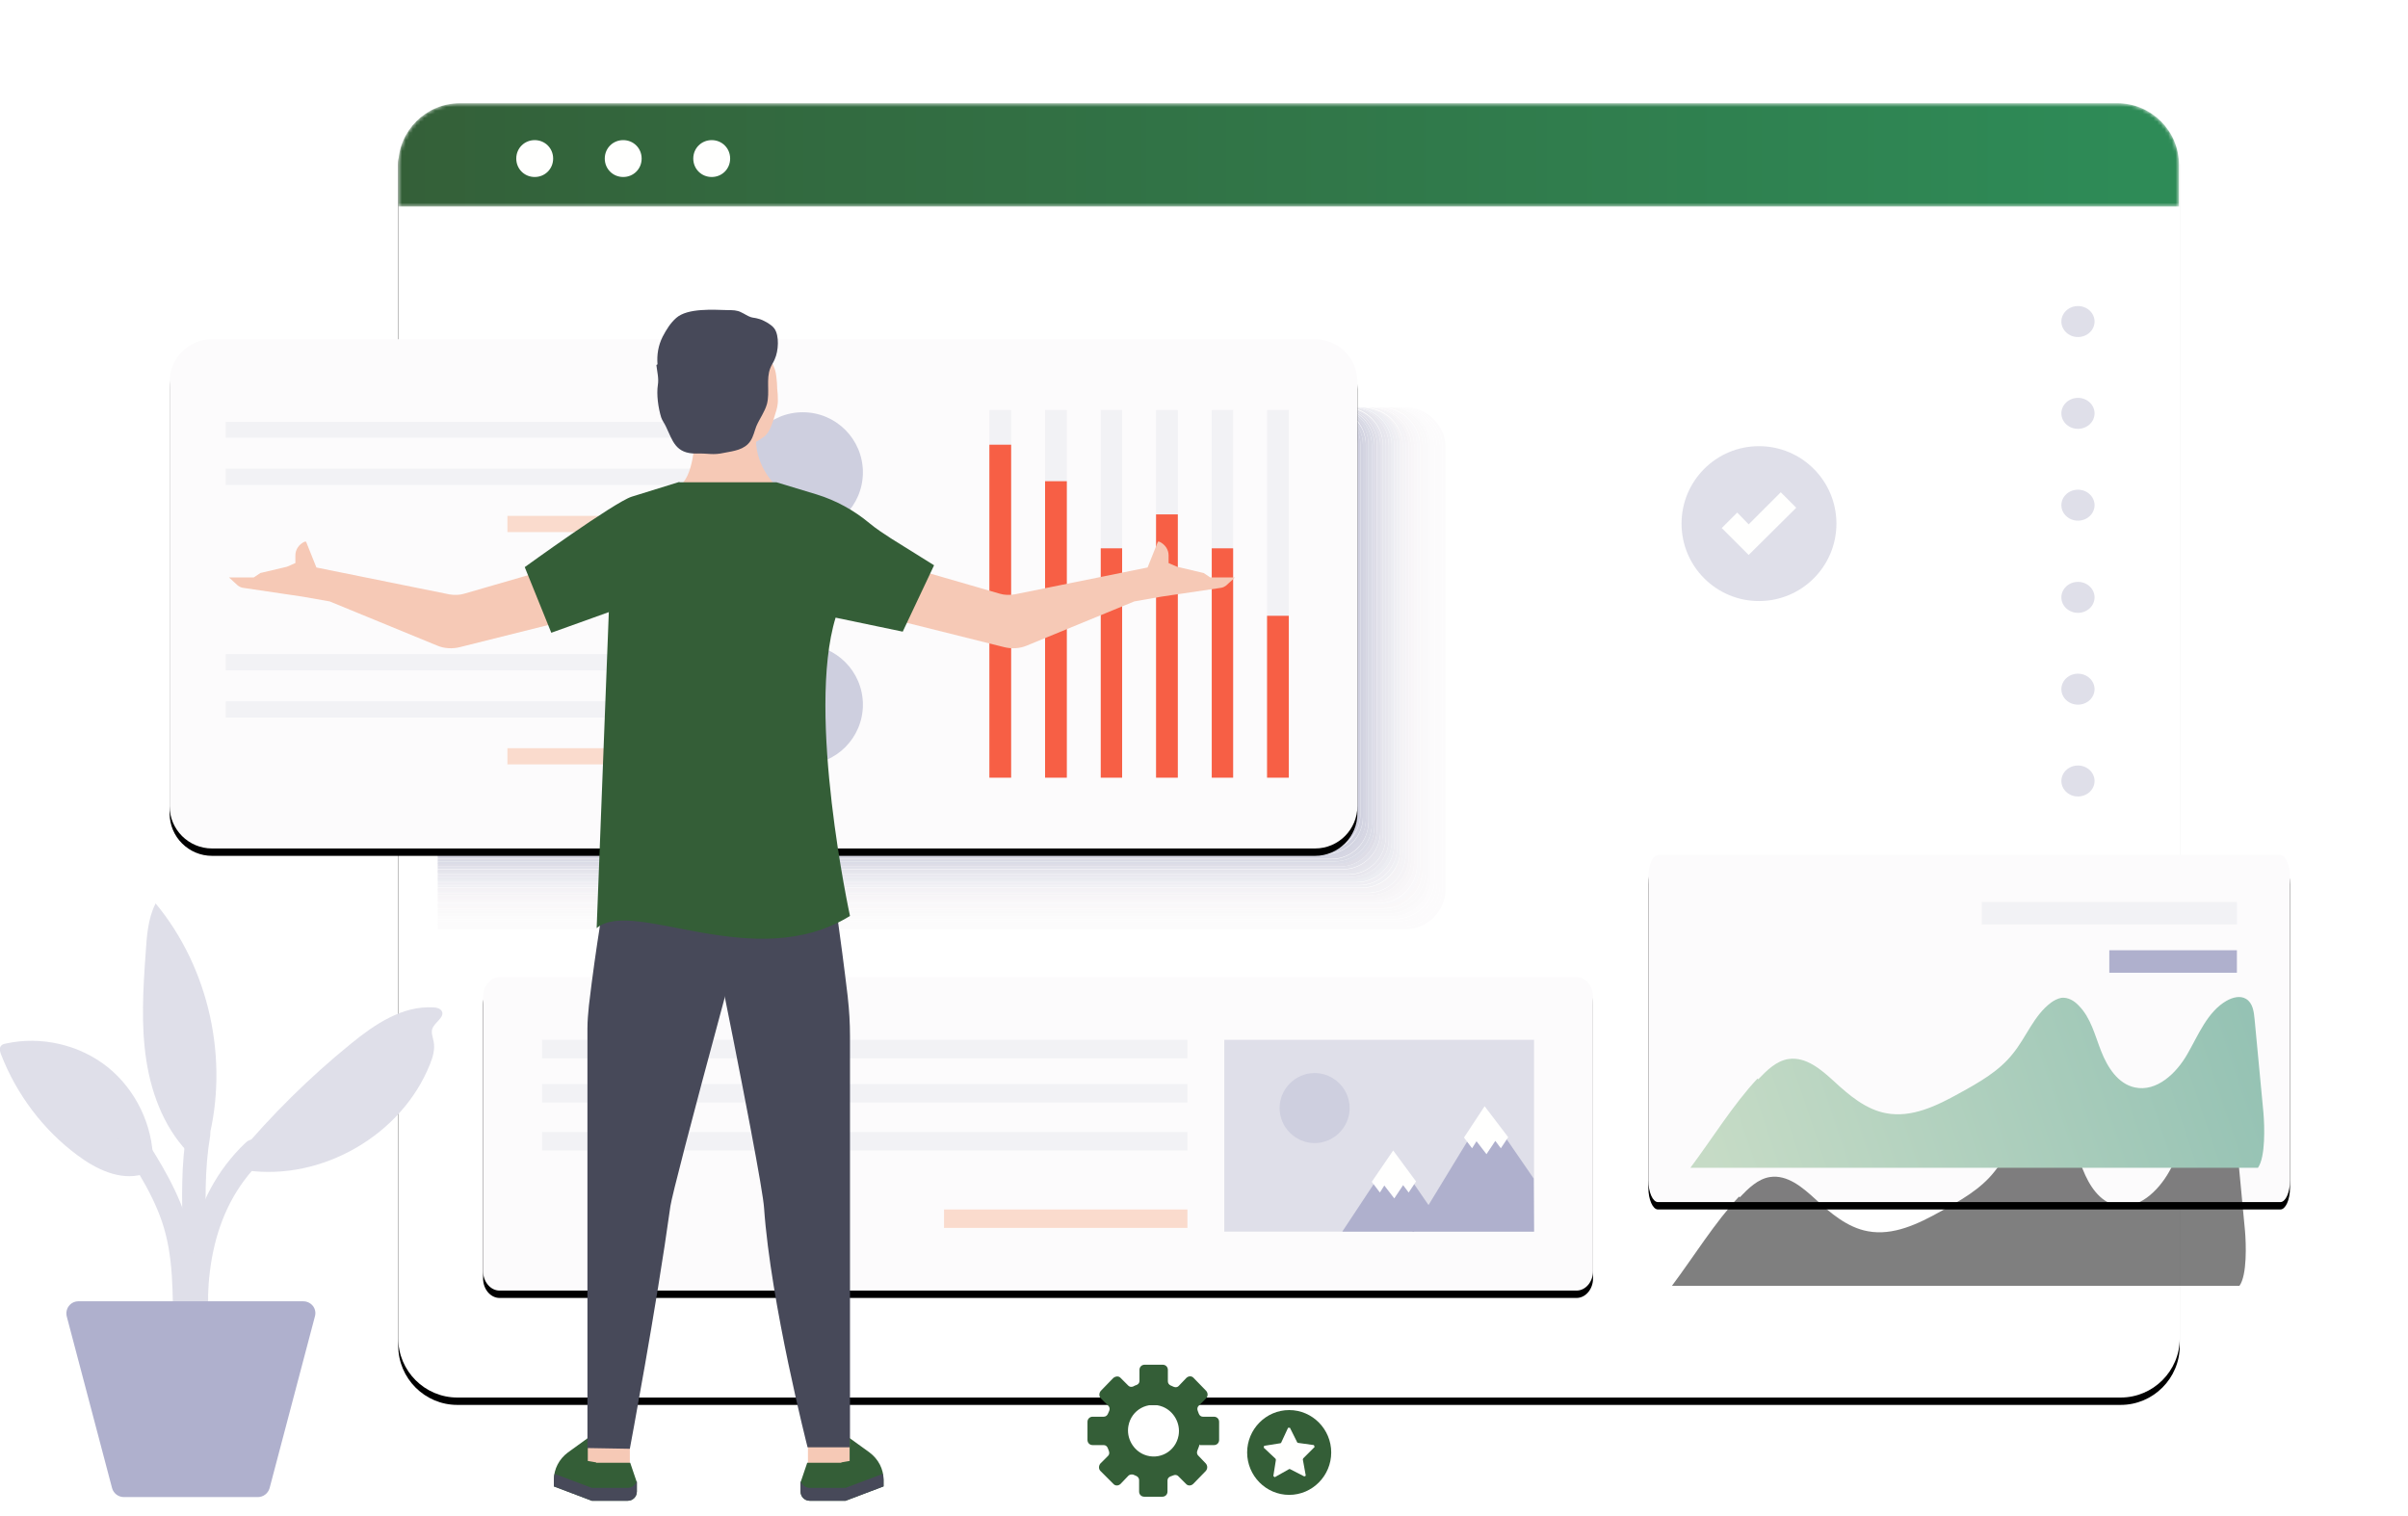<?xml version="1.0" encoding="UTF-8"?>
<svg id="_图层_1" data-name="图层_1" xmlns="http://www.w3.org/2000/svg" xmlns:xlink="http://www.w3.org/1999/xlink" version="1.1" viewBox="0 0 653 411">
  <!-- Generator: Adobe Illustrator 29.0.1, SVG Export Plug-In . SVG Version: 2.1.0 Build 192)  -->
  <defs>
    <style>
      .st0 {
        mask: url(#mask);
      }

      .st1 {
        fill: #fffffe;
      }

      .st1, .st2, .st3, .st4, .st5, .st6, .st7, .st8, .st9, .st10, .st11, .st12, .st13, .st14, .st15, .st16, .st17, .st18, .st19, .st20, .st21, .st22, .st23, .st24, .st25, .st26, .st27, .st28, .st29, .st30, .st31, .st32, .st33, .st34, .st35, .st36, .st37, .st38, .st39, .st40, .st41, .st42, .st43, .st44, .st45, .st46, .st47, .st48, .st49, .st50 {
        fill-rule: evenodd;
      }

      .st2 {
        fill: #dfdfe9;
      }

      .st3 {
        fill: #b1b2ce;
      }

      .st4 {
        fill: #f7f5f7;
      }

      .st5 {
        fill: #fff;
      }

      .st6 {
        fill: #e6e6ed;
      }

      .st7 {
        fill: #c6c6d9;
      }

      .st8 {
        fill: #f2f2f5;
      }

      .st9 {
        fill: #d6d6e3;
      }

      .st10 {
        fill: #f4f3f6;
      }

      .st11 {
        fill: #c2c2d7;
      }

      .st12 {
        fill: #d1d2e0;
      }

      .st13 {
        fill: #c9cadc;
      }

      .st14 {
        fill: #faf9fa;
      }

      .st15 {
        fill: #bcbcd4;
      }

      .st16 {
        fill: #efeef3;
      }

      .st17 {
        fill: #fadbcd;
      }

      .st18 {
        fill: #f9f7f9;
      }

      .st19 {
        fill: #dedde7;
      }

      .st20 {
        fill: #ecedf2;
      }

      .st21 {
        fill: #cecfdf;
      }

      .st22 {
        fill: #d4d5e2;
      }

      .st23 {
        fill: #fcfbfc;
      }

      .st24 {
        fill: #cfcfdf;
      }

      .st25 {
        fill: #f5f3f6;
      }

      .st26 {
        fill: #ccd;
      }

      .st27 {
        fill: #345e37;
      }

      .st28 {
        fill: #bfbfd5;
      }

      .st30 {
        fill: #e8e7ee;
      }

      .st51 {
        filter: url(#filter-2);
      }

      .st52 {
        filter: url(#filter-7);
      }

      .st53 {
        filter: url(#filter-9);
      }

      .st31 {
        fill: #f0f0f4;
      }

      .st32 {
        fill: #f75f45;
      }

      .st33 {
        fill: #e1e1ea;
      }

      .st34 {
        fill: #afb0cd;
      }

      .st54 {
        opacity: .5;
      }

      .st35 {
        fill: #e5e4ec;
      }

      .st36 {
        fill: #fbfafb;
      }

      .st37 {
        fill: #dbdce7;
      }

      .st38 {
        fill: #474959;
      }

      .st39 {
        fill: #f8f6f8;
      }

      .st40 {
        fill: #eaeaf0;
      }

      .st55 {
        filter: url(#filter-11);
      }

      .st56 {
        filter: url(#filter-16);
      }

      .st57 {
        filter: url(#filter-14);
      }

      .st41 {
        fill: #f6c9b6;
      }

      .st42 {
        fill: #b9b9d2;
      }

      .st43 {
        fill: #f9f8fa;
      }

      .st44 {
        fill: url(#_未命名的渐变_24);
      }

      .st45 {
        fill: url(#_未命名的渐变_10);
      }

      .st46 {
        fill: #d9dae5;
      }

      .st47 {
        fill: #b6b6d0;
      }

      .st48 {
        fill: #faf8f9;
      }

      .st49 {
        fill: #adacca;
      }

      .st50 {
        fill: #f4f2f5;
      }
    </style>
    <filter id="filter-2" x="-9.5%" y="-12.5%" width="119.0%" height="126.2%">
      <feOffset dx="0" dy="2" in="SourceAlpha" result="shadowOffsetOuter1"/>
      <feGaussianBlur in="shadowOffsetOuter1" result="shadowBlurOuter1" stdDeviation="15"/>
      <feColorMatrix in="shadowBlurOuter1" values="0 0 0 0 0   0 0 0 0 0   0 0 0 0 0  0 0 0 0.1 0"/>
    </filter>
    <mask id="mask" x="22.5" y="-20.5" width="644" height="189" maskUnits="userSpaceOnUse">
      <g id="mask-4">
        <path id="path-3" class="st5" d="M108,56v-11.3c0-9.2,7.5-16.7,16.7-16.7h449.5c9.2,0,16.7,7.5,16.7,16.7v11.3H108Z"/>
      </g>
    </mask>
    <filter id="filter-7" x="-17.7%" y="-173.2%" width="133.3%" height="675.0%">
      <feOffset dx="-5" dy="32" in="SourceAlpha" result="shadowOffsetOuter1"/>
      <feGaussianBlur in="shadowOffsetOuter1" result="shadowBlurOuter1" stdDeviation="21.5"/>
      <feColorMatrix in="shadowBlurOuter1" values="0 0 0 0 0.233   0 0 0 0 0   0 0 0 0 0.495  0 0 0 0.2 0"/>
    </filter>
    <linearGradient id="_未命名的渐变_10" data-name="未命名的渐变 10" x1="-355.3" y1="583.1" x2="-354.3" y2="583.1" gradientTransform="translate(171700 16370) scale(483 -28)" gradientUnits="userSpaceOnUse">
      <stop offset="0" stop-color="#345e37"/>
      <stop offset="1" stop-color="#2e8b57"/>
    </linearGradient>
    <filter id="filter-9" x="-5.3%" y="-16.5%" width="110.6%" height="137.6%">
      <feOffset dx="0" dy="2" in="SourceAlpha" result="shadowOffsetOuter1"/>
      <feGaussianBlur in="shadowOffsetOuter1" result="shadowBlurOuter1" stdDeviation="5"/>
      <feColorMatrix in="shadowBlurOuter1" values="0 0 0 0 0   0 0 0 0 0   0 0 0 0 0  0 0 0 0.12 0"/>
    </filter>
    <filter id="filter-11" x="-9.2%" y="-14.9%" width="118.4%" height="134.0%">
      <feOffset dx="0" dy="2" in="SourceAlpha" result="shadowOffsetOuter1"/>
      <feGaussianBlur in="shadowOffsetOuter1" result="shadowBlurOuter1" stdDeviation="5"/>
      <feColorMatrix in="shadowBlurOuter1" values="0 0 0 0 0   0 0 0 0 0   0 0 0 0 0  0 0 0 0.12 0"/>
    </filter>
    <filter id="filter-14" x="-55.0%" y="-104.8%" width="203.5%" height="447.9%">
      <feOffset dx="-5" dy="32" in="SourceAlpha" result="shadowOffsetOuter1"/>
      <feGaussianBlur in="shadowOffsetOuter1" result="shadowBlurOuter1" stdDeviation="21.5"/>
      <feColorMatrix in="shadowBlurOuter1" values="0 0 0 0 0.233   0 0 0 0 0   0 0 0 0 0.495  0 0 0 0.2 0"/>
    </filter>
    <linearGradient id="_未命名的渐变_24" data-name="未命名的渐变 24" x1="-353.7" y1="585.6" x2="-352.7" y2="585.7" gradientTransform="translate(55489 27393.6) scale(155.6 -46.3)" gradientUnits="userSpaceOnUse">
      <stop offset="0" stop-color="#8fbc8f"/>
      <stop offset="1" stop-color="#2e8a6b"/>
    </linearGradient>
    <filter id="filter-16" x="-5.0%" y="-10.1%" width="109.9%" height="123.2%">
      <feOffset dx="0" dy="2" in="SourceAlpha" result="shadowOffsetOuter1"/>
      <feGaussianBlur in="shadowOffsetOuter1" result="shadowBlurOuter1" stdDeviation="5"/>
      <feColorMatrix in="shadowBlurOuter1" values="0 0 0 0 0   0 0 0 0 0   0 0 0 0 0  0 0 0 0.12 0"/>
    </filter>
  </defs>
  <g id="_页面-1" data-name="页面-1">
    <g id="_编组-11备份-2" data-name="编组-11备份-2">
      <path id="Fill-26" class="st21" d="M67.4,181.4v-.4c.6.6,1,1.3,1.3,2l-1.3-1.6"/>
      <g id="Fill-41">
        <g class="st51">
          <path id="path-1" class="st29" d="M108,363V42.6h0c0-8,8.5-14.6,19.1-14.6h444.9c10.5,0,19.1,6.5,19.1,14.6v320.4c0,8.8-7.2,16-16,16H124c-8.8,0-16-7.2-16-16Z"/>
        </g>
        <path id="path-11" data-name="path-1" class="st5" d="M108,363V42.6h0c0-8,8.5-14.6,19.1-14.6h444.9c10.5,0,19.1,6.5,19.1,14.6v320.4c0,8.8-7.2,16-16,16H124c-8.8,0-16-7.2-16-16Z"/>
      </g>
      <g id="_编组" data-name="编组">
        <g class="st0">
          <g id="Fill-42">
            <g class="st52">
              <path id="path-6" class="st29" d="M108,56v-11.3c0-9.2,7.5-16.7,16.7-16.7h449.5c9.2,0,16.7,7.5,16.7,16.7v11.3H108Z"/>
            </g>
            <path id="path-61" data-name="path-6" class="st45" d="M108,56v-11.3c0-9.2,7.5-16.7,16.7-16.7h449.5c9.2,0,16.7,7.5,16.7,16.7v11.3H108Z"/>
          </g>
        </g>
      </g>
      <path id="Fill-44" class="st1" d="M150,43c0,2.8-2.2,5-5,5s-5-2.2-5-5,2.2-5,5-5,5,2.2,5,5"/>
      <path id="Fill-45" class="st1" d="M174,43c0,2.8-2.2,5-5,5s-5-2.2-5-5,2.2-5,5-5,5,2.2,5,5"/>
      <path id="Fill-46" class="st1" d="M198,43c0,2.8-2.2,5-5,5s-5-2.2-5-5,2.2-5,5-5,5,2.2,5,5"/>
      <g id="_编组-22" data-name="编组-22">
        <path id="Fill-47" class="st2" d="M568,87.2c0,2.3-2,4.2-4.5,4.2s-4.5-1.9-4.5-4.2,2-4.2,4.5-4.2,4.5,1.9,4.5,4.2"/>
        <path id="Fill-48" class="st2" d="M568,112.1c0,2.3-2,4.2-4.5,4.2s-4.5-1.9-4.5-4.2,2-4.2,4.5-4.2,4.5,1.9,4.5,4.2"/>
        <path id="Fill-49" class="st2" d="M568,137c0,2.3-2,4.2-4.5,4.2s-4.5-1.9-4.5-4.2,2-4.2,4.5-4.2,4.5,1.9,4.5,4.2"/>
        <path id="Fill-50" class="st2" d="M568,162c0,2.3-2,4.2-4.5,4.2s-4.5-1.9-4.5-4.2,2-4.2,4.5-4.2,4.5,1.9,4.5,4.2"/>
        <path id="Fill-51" class="st2" d="M568,186.9c0,2.3-2,4.2-4.5,4.2s-4.5-1.9-4.5-4.2,2-4.2,4.5-4.2,4.5,1.9,4.5,4.2"/>
        <path id="Fill-52" class="st2" d="M568,211.8c0,2.3-2,4.2-4.5,4.2s-4.5-1.9-4.5-4.2,2-4.2,4.5-4.2,4.5,1.9,4.5,4.2"/>
      </g>
      <g id="Fill-99">
        <g class="st53">
          <path id="path-8" class="st29" d="M427.5,350c2.5,0,4.5-2.4,4.5-5.3v-74.4c0-2.9-2-5.3-4.5-5.3H135.5c-2.5,0-4.5,2.4-4.5,5.3v74.4c0,2.9,2,5.3,4.5,5.3h292Z"/>
        </g>
        <path id="path-81" data-name="path-8" class="st23" d="M427.5,350c2.5,0,4.5-2.4,4.5-5.3v-74.4c0-2.9-2-5.3-4.5-5.3H135.5c-2.5,0-4.5,2.4-4.5,5.3v74.4c0,2.9,2,5.3,4.5,5.3h292Z"/>
      </g>
      <g id="_编组-3" data-name="编组-3">
        <g id="Fill-99备份">
          <g class="st55">
            <path id="path-10" class="st29" d="M449.6,326h168.8c1.4,0,2.6-2.6,2.6-5.9v-82.3c0-3.2-1.2-5.9-2.6-5.9h-168.8c-1.4,0-2.6,2.6-2.6,5.9v82.3c0,3.2,1.2,5.9,2.6,5.9"/>
          </g>
          <path id="path-101" data-name="path-10" class="st23" d="M449.6,326h168.8c1.4,0,2.6-2.6,2.6-5.9v-82.3c0-3.2-1.2-5.9-2.6-5.9h-168.8c-1.4,0-2.6,2.6-2.6,5.9v82.3c0,3.2,1.2,5.9,2.6,5.9"/>
        </g>
        <polygon id="Fill-96" class="st8" points="606.6 250.7 537.4 250.7 537.4 244.6 606.6 244.6 606.6 250.7"/>
        <polygon id="Fill-97" class="st34" points="606.6 263.8 572 263.8 572 257.7 606.6 257.7 606.6 263.8"/>
        <g id="Fill-98" class="st54">
          <g class="st57">
            <path id="path-13" class="st29" d="M476.8,292.7c2.3-2.4,4.9-5,8.2-5.5,4.7-.7,8.8,2.8,12.3,6,4.1,3.8,8.7,7.7,14.2,8.7,6.9,1.3,13.7-2,19.8-5.4,5.3-2.9,10.8-6,14.5-10.7,3.7-4.5,5.7-10.4,10.4-13.9.8-.6,1.8-1.1,2.8-1.3,1.8-.2,3.5.8,4.7,2.1,3.3,3.3,4.4,8.1,6.1,12.4,1.7,4.3,4.5,8.8,9.1,9.8,5.9,1.3,11.3-3.8,14.3-9.1,3-5.2,5.4-11.4,10.6-14.4,1.6-.9,3.7-1.5,5.3-.5,1.8,1.1,2.1,3.4,2.3,5.5.8,8.5,1.6,17,2.4,25.4.3,3.5.6,12-1.5,14.9h-153.9c5.7-7.6,11.7-17.3,18.2-24.2Z"/>
          </g>
          <path id="path-131" data-name="path-13" class="st44" d="M476.8,292.7c2.3-2.4,4.9-5,8.2-5.5,4.7-.7,8.8,2.8,12.3,6,4.1,3.8,8.7,7.7,14.2,8.7,6.9,1.3,13.7-2,19.8-5.4,5.3-2.9,10.8-6,14.5-10.7,3.7-4.5,5.7-10.4,10.4-13.9.8-.6,1.8-1.1,2.8-1.3,1.8-.2,3.5.8,4.7,2.1,3.3,3.3,4.4,8.1,6.1,12.4,1.7,4.3,4.5,8.8,9.1,9.8,5.9,1.3,11.3-3.8,14.3-9.1,3-5.2,5.4-11.4,10.6-14.4,1.6-.9,3.7-1.5,5.3-.5,1.8,1.1,2.1,3.4,2.3,5.5.8,8.5,1.6,17,2.4,25.4.3,3.5.6,12-1.5,14.9h-153.9c5.7-7.6,11.7-17.3,18.2-24.2Z"/>
        </g>
      </g>
      <polygon id="Fill-100" class="st2" points="416 334 332 334 332 282 416 282 416 334"/>
      <polyline id="Fill-101" class="st34" points="403.1 301 415.9 319.6 416 334 383 334 403.1 301"/>
      <polyline id="Fill-102" class="st1" points="400.4 309.5 399.2 311.4 397 308.5 402.6 300 409 308.4 407 311.4 405.5 309.4 403.1 313 400.4 309.5"/>
      <polygon id="Fill-103" class="st34" points="377.9 313 364 334 383.4 334 388 327.7 377.9 313"/>
      <path id="Fill-104" class="st21" d="M347,300.5c0,5.2,4.3,9.5,9.5,9.5s9.5-4.3,9.5-9.5-4.3-9.5-9.5-9.5-9.5,4.3-9.5,9.5"/>
      <polyline id="Fill-105" class="st1" points="375.4 321.5 374.2 323.4 372 320.5 377.8 312 384 320.4 382 323.4 380.5 321.4 378.1 325 375.4 321.5"/>
      <polygon id="Fill-106" class="st8" points="322 287 147 287 147 282 322 282 322 287"/>
      <polygon id="Fill-107" class="st8" points="322 299 147 299 147 294 322 294 322 299"/>
      <polygon id="Fill-108" class="st8" points="322 312 147 312 147 307 322 307 322 312"/>
      <polygon id="Fill-1081" data-name="Fill-108" class="st17" points="322 333 256 333 256 328 322 328 322 333"/>
      <g id="_编组-23" data-name="编组-23">
        <path id="Fill-115" class="st2" d="M498,142c0,11.6-9.4,21-21,21s-21-9.4-21-21,9.4-21,21-21,21,9.4,21,21"/>
        <polyline id="Fill-116" class="st1" points="474.2 150.5 466.9 143.2 471.1 139 474.2 142.2 482.9 133.5 487.1 137.7 474.2 150.5"/>
      </g>
      <g id="_编组-20" data-name="编组-20">
        <path id="Fill-117" class="st23" d="M118.7,252h262.4c6,0,10.9-4.9,10.9-10.9v-119.7c0-6-4.9-10.9-10.9-10.9H118.7h261.7c6,0,10.8,4.9,10.8,10.9v119c0,6-4.9,10.9-10.8,10.9H118.7v.7"/>
        <path id="Fill-118" class="st23" d="M118.7,251.3h261.7c6,0,10.8-4.9,10.8-10.9v-119c0-6-4.9-10.9-10.8-10.9H118.7h261c6,0,10.8,4.9,10.8,10.8v118.4c0,6-4.8,10.8-10.8,10.8H118.7v.7"/>
        <path id="Fill-119" class="st23" d="M118.7,250.6h261c6,0,10.8-4.9,10.8-10.8v-118.4c0-6-4.8-10.8-10.8-10.8H118.7h260.2c6,0,10.8,4.8,10.8,10.8v117.7c0,6-4.8,10.8-10.8,10.8H118.7v.7"/>
        <path id="Fill-120" class="st23" d="M118.7,249.9h260.2c6,0,10.8-4.8,10.8-10.8v-117.7c0-6-4.8-10.8-10.8-10.8H118.7h259.5c5.9,0,10.8,4.8,10.8,10.8v117.1c0,6-4.8,10.8-10.8,10.8H118.7v.7"/>
        <path id="Fill-121" class="st23" d="M118.7,249.2h259.5c5.9,0,10.8-4.8,10.8-10.8v-117.1c0-6-4.8-10.8-10.8-10.8H118.7h258.7c5.9,0,10.7,4.8,10.7,10.8v116.4c0,5.9-4.8,10.8-10.7,10.8H118.7v.7"/>
        <path id="Fill-122" class="st36" d="M118.7,248.5h258.7c5.9,0,10.7-4.8,10.7-10.8v-116.4c0-5.9-4.8-10.8-10.7-10.8H118.7h258c5.9,0,10.7,4.8,10.7,10.7v115.8c0,5.9-4.8,10.7-10.7,10.7H118.7v.7"/>
        <path id="Fill-123" class="st14" d="M118.7,247.7h258c5.9,0,10.7-4.8,10.7-10.7v-115.8c0-5.9-4.8-10.7-10.7-10.7H118.7h257.2c5.9,0,10.7,4.8,10.7,10.7v115.1c0,5.9-4.8,10.7-10.7,10.7H118.7v.7"/>
        <path id="Fill-124" class="st14" d="M118.7,247h257.2c5.9,0,10.7-4.8,10.7-10.7v-115.1c0-5.9-4.8-10.7-10.7-10.7H118.7h256.5c5.9,0,10.6,4.8,10.6,10.7v114.5c0,5.9-4.8,10.7-10.6,10.7H118.7v.7"/>
        <path id="Fill-125" class="st48" d="M118.7,246.3h256.5c5.9,0,10.6-4.8,10.6-10.7v-114.5c0-5.9-4.8-10.7-10.6-10.7H118.7h255.8c5.9,0,10.6,4.8,10.6,10.6v113.8c0,5.9-4.7,10.6-10.6,10.6H118.7v.7"/>
        <path id="Fill-126" class="st43" d="M118.7,245.6h255.8c5.9,0,10.6-4.8,10.6-10.6v-113.8c0-5.9-4.7-10.6-10.6-10.6H118.7h255c5.8,0,10.6,4.7,10.6,10.6v113.2c0,5.9-4.7,10.6-10.6,10.6H118.7v.7"/>
        <path id="Fill-127" class="st18" d="M118.7,244.9h255c5.8,0,10.6-4.7,10.6-10.6v-113.2c0-5.9-4.7-10.6-10.6-10.6H118.7h254.3c5.8,0,10.5,4.7,10.5,10.6v112.5c0,5.8-4.7,10.6-10.5,10.6H118.7v.7"/>
        <path id="Fill-128" class="st39" d="M118.7,244.2h254.3c5.8,0,10.5-4.7,10.5-10.6v-112.5c0-5.8-4.7-10.6-10.5-10.6H118.7h253.5c5.8,0,10.5,4.7,10.5,10.5v111.9c0,5.8-4.7,10.5-10.5,10.5H118.7v.7"/>
        <path id="Fill-129" class="st4" d="M118.7,243.5h253.5c5.8,0,10.5-4.7,10.5-10.5v-111.9c0-5.8-4.7-10.5-10.5-10.5H118.7h252.8c5.8,0,10.5,4.7,10.5,10.5v111.2c0,5.8-4.7,10.5-10.5,10.5H118.7v.7"/>
        <path id="Fill-130" class="st25" d="M118.7,242.8h252.8c5.8,0,10.5-4.7,10.5-10.5v-111.2c0-5.8-4.7-10.5-10.5-10.5H118.7h252.1c5.8,0,10.4,4.7,10.4,10.5v110.6c0,5.8-4.7,10.5-10.4,10.5H118.7v.7"/>
        <path id="Fill-131" class="st10" d="M118.7,242.1h252.1c5.8,0,10.4-4.7,10.4-10.5v-110.6c0-5.8-4.7-10.5-10.4-10.5H118.7h251.3c5.8,0,10.4,4.7,10.4,10.4v109.9c0,5.8-4.7,10.4-10.4,10.4H118.7v.7"/>
        <path id="Fill-132" class="st50" d="M118.7,241.4h251.3c5.8,0,10.4-4.7,10.4-10.4v-109.9c0-5.8-4.7-10.4-10.4-10.4H118.7h250.6c5.7,0,10.4,4.7,10.4,10.4v109.3c0,5.8-4.6,10.4-10.4,10.4H118.7v.7"/>
        <path id="Fill-133" class="st31" d="M118.7,240.7h250.6c5.7,0,10.4-4.7,10.4-10.4v-109.3c0-5.7-4.6-10.4-10.4-10.4H118.7h249.8c5.7,0,10.4,4.6,10.4,10.4v108.7c0,5.7-4.6,10.4-10.4,10.4H118.7v.7"/>
        <path id="Fill-134" class="st16" d="M118.7,240h249.8c5.7,0,10.4-4.6,10.4-10.4v-108.7c0-5.7-4.6-10.4-10.4-10.4H118.7h249.1c5.7,0,10.3,4.6,10.3,10.4v108c0,5.7-4.6,10.4-10.3,10.4H118.7v.7"/>
        <path id="Fill-135" class="st20" d="M118.7,239.2h249.1c5.7,0,10.3-4.6,10.3-10.4v-108c0-5.7-4.6-10.4-10.3-10.4H118.7h248.4c5.7,0,10.3,4.6,10.3,10.3v107.4c0,5.7-4.6,10.3-10.3,10.3H118.7v.7"/>
        <path id="Fill-136" class="st40" d="M118.7,238.5h248.4c5.7,0,10.3-4.6,10.3-10.3v-107.4c0-5.7-4.6-10.3-10.3-10.3H118.7h247.6c5.7,0,10.3,4.6,10.3,10.3v106.7c0,5.7-4.6,10.3-10.3,10.3H118.7v.7"/>
        <path id="Fill-137" class="st30" d="M118.7,237.8h247.6c5.7,0,10.3-4.6,10.3-10.3v-106.7c0-5.7-4.6-10.3-10.3-10.3H118.7h246.9c5.6,0,10.2,4.6,10.2,10.3v106.1c0,5.7-4.6,10.3-10.2,10.3H118.7v.7"/>
        <path id="Fill-138" class="st6" d="M118.7,237.1h246.9c5.6,0,10.2-4.6,10.2-10.3v-106.1c0-5.7-4.6-10.3-10.2-10.3H118.7h246.1c5.6,0,10.2,4.6,10.2,10.2v105.4c0,5.6-4.6,10.2-10.2,10.2H118.7v.7"/>
        <path id="Fill-139" class="st35" d="M118.7,236.4h246.1c5.6,0,10.2-4.6,10.2-10.2v-105.4c0-5.6-4.6-10.2-10.2-10.2H118.7h245.4c5.6,0,10.2,4.6,10.2,10.2v104.8c0,5.6-4.6,10.2-10.2,10.2H118.7v.7"/>
        <path id="Fill-140" class="st33" d="M118.7,235.7h245.4c5.6,0,10.2-4.6,10.2-10.2v-104.8c0-5.6-4.6-10.2-10.2-10.2H118.7h244.6c5.6,0,10.1,4.5,10.1,10.2v104.1c0,5.6-4.5,10.2-10.1,10.2H118.7v.7"/>
        <path id="Fill-141" class="st19" d="M118.7,235h244.6c5.6,0,10.1-4.6,10.1-10.2v-104.1c0-5.6-4.5-10.2-10.1-10.2H118.7h243.9c5.6,0,10.1,4.5,10.1,10.1v103.5c0,5.6-4.5,10.1-10.1,10.1H118.7v.7"/>
        <path id="Fill-142" class="st37" d="M118.7,234.3h243.9c5.6,0,10.1-4.5,10.1-10.1v-103.5c0-5.6-4.5-10.1-10.1-10.1H118.7h243.2c5.6,0,10.1,4.5,10.1,10.1v102.8c0,5.6-4.5,10.1-10.1,10.1H118.7v.7"/>
        <path id="Fill-143" class="st46" d="M118.7,233.6h243.2c5.6,0,10.1-4.5,10.1-10.1v-102.8c0-5.6-4.5-10.1-10.1-10.1H118.7h242.4c5.5,0,10,4.5,10,10.1v102.2c0,5.6-4.5,10.1-10,10.1H118.7v.7"/>
        <path id="Fill-144" class="st9" d="M118.7,232.9h242.4c5.5,0,10-4.5,10-10.1v-102.2c0-5.6-4.5-10.1-10-10.1H118.7h241.7c5.5,0,10,4.5,10,10v101.5c0,5.5-4.5,10-10,10H118.7v.7"/>
        <path id="Fill-145" class="st22" d="M118.7,232.2h241.7c5.5,0,10-4.5,10-10v-101.5c0-5.5-4.5-10-10-10H118.7h240.9c5.5,0,10,4.5,10,10v100.9c0,5.5-4.5,10-10,10H118.7v.7"/>
        <path id="Fill-146" class="st12" d="M118.7,231.5h240.9c5.5,0,10-4.5,10-10v-100.9c0-5.5-4.5-10-10-10H118.7h240.2c5.5,0,10,4.5,10,10v100.3c0,5.5-4.5,10-10,10H118.7v.7"/>
        <path id="Fill-147" class="st24" d="M118.7,230.7h240.2c5.5,0,10-4.5,10-10v-100.3c0-5.5-4.5-10-10-10H118.7h239.5c5.5,0,9.9,4.5,9.9,10v99.6c0,5.5-4.4,10-9.9,10H118.7v.7"/>
        <path id="Fill-148" class="st26" d="M118.7,230h239.5c5.5,0,9.9-4.5,9.9-10v-99.6c0-5.5-4.4-10-9.9-10H118.7h238.7c5.5,0,9.9,4.4,9.9,9.9v99c0,5.5-4.4,9.9-9.9,9.9H118.7v.7"/>
        <path id="Fill-149" class="st13" d="M118.7,229.3h238.7c5.5,0,9.9-4.4,9.9-9.9v-99c0-5.5-4.4-9.9-9.9-9.9H118.7h238c5.4,0,9.9,4.4,9.9,9.9v98.3c0,5.5-4.4,9.9-9.9,9.9H118.7v.7"/>
        <path id="Fill-150" class="st7" d="M118.7,228.6h238c5.4,0,9.9-4.4,9.9-9.9v-98.3c0-5.5-4.4-9.9-9.9-9.9H118.7h237.2c5.4,0,9.8,4.4,9.8,9.9v97.7c0,5.4-4.4,9.9-9.8,9.9H118.7v.7"/>
        <path id="Fill-151" class="st11" d="M118.7,227.9h237.2c5.4,0,9.8-4.4,9.8-9.9v-97.7c0-5.4-4.4-9.9-9.8-9.9H118.7h236.5c5.4,0,9.8,4.4,9.8,9.8v97c0,5.4-4.4,9.8-9.8,9.8H118.7v.7"/>
        <path id="Fill-152" class="st28" d="M118.7,227.2h236.5c5.4,0,9.8-4.4,9.8-9.8v-97c0-5.4-4.4-9.8-9.8-9.8H118.7h235.8c5.4,0,9.8,4.4,9.8,9.8v96.4c0,5.4-4.4,9.8-9.8,9.8H118.7v.7"/>
        <path id="Fill-153" class="st15" d="M118.7,226.5h235.8c5.4,0,9.8-4.4,9.8-9.8v-96.4c0-5.4-4.4-9.8-9.8-9.8H118.7h235c5.4,0,9.7,4.4,9.7,9.8v95.7c0,5.4-4.4,9.8-9.7,9.8H118.7v.7"/>
        <path id="Fill-154" class="st42" d="M118.7,225.8h235c5.4,0,9.7-4.4,9.7-9.8v-95.7c0-5.4-4.4-9.8-9.7-9.8H118.7h234.3c5.4,0,9.7,4.4,9.7,9.7v95.1c0,5.4-4.3,9.7-9.7,9.7H118.7v.7"/>
        <path id="Fill-155" class="st47" d="M118.7,225.1h234.3c5.4,0,9.7-4.4,9.7-9.7v-95.1c0-5.4-4.3-9.7-9.7-9.7H118.7h233.5c5.3,0,9.7,4.3,9.7,9.7v94.4c0,5.4-4.3,9.7-9.7,9.7H118.7v.7"/>
        <path id="Fill-156" class="st3" d="M118.7,224.4h233.5c5.3,0,9.7-4.3,9.7-9.7v-94.4c0-5.4-4.3-9.7-9.7-9.7H118.7h232.8c5.3,0,9.6,4.3,9.6,9.7v93.8c0,5.3-4.3,9.7-9.6,9.7H118.7v.7"/>
        <path id="Fill-157" class="st34" d="M118.7,223.7h232.8c5.3,0,9.6-4.3,9.6-9.7v-93.8c0-5.3-4.3-9.7-9.6-9.7H118.7h232c5.3,0,9.6,4.3,9.6,9.6v93.1c0,5.3-4.3,9.6-9.6,9.6H118.7v.7"/>
        <path id="Fill-158" class="st49" d="M118.7,223h232c5.3,0,9.6-4.3,9.6-9.6v-93.1c0-5.3-4.3-9.6-9.6-9.6H118.7v112.4"/>
        <g id="Fill-159">
          <g class="st56">
            <path id="path-15" class="st29" d="M356.6,92c6.3,0,11.5,5.1,11.5,11.5v115.1c0,6.3-5.1,11.5-11.5,11.5H57.5c-6.3,0-11.5-5.1-11.5-11.5v-115.1c0-6.3,5.1-11.5,11.5-11.5h299.2Z"/>
          </g>
          <path id="path-151" data-name="path-15" class="st23" d="M356.6,92c6.3,0,11.5,5.1,11.5,11.5v115.1c0,6.3-5.1,11.5-11.5,11.5H57.5c-6.3,0-11.5-5.1-11.5-11.5v-115.1c0-6.3,5.1-11.5,11.5-11.5h299.2Z"/>
        </g>
        <polygon id="Fill-160" class="st8" points="349.5 210.9 343.6 210.9 343.6 111.2 349.5 111.2 349.5 210.9"/>
        <polygon id="Fill-161" class="st8" points="334.4 210.9 328.6 210.9 328.6 111.2 334.4 111.2 334.4 210.9"/>
        <polygon id="Fill-162" class="st8" points="319.4 210.9 313.5 210.9 313.5 111.2 319.4 111.2 319.4 210.9"/>
        <polygon id="Fill-163" class="st8" points="304.3 210.9 298.5 210.9 298.5 111.2 304.3 111.2 304.3 210.9"/>
        <polygon id="Fill-164" class="st8" points="289.3 210.9 283.4 210.9 283.4 111.2 289.3 111.2 289.3 210.9"/>
        <polygon id="Fill-165" class="st8" points="274.2 210.9 268.3 210.9 268.3 111.2 274.2 111.2 274.2 210.9"/>
        <polygon id="Fill-166" class="st32" points="349.5 210.9 343.6 210.9 343.6 167 349.5 167 349.5 210.9"/>
        <polygon id="Fill-167" class="st32" points="334.4 210.9 328.6 210.9 328.6 148.7 334.4 148.7 334.4 210.9"/>
        <polygon id="Fill-168" class="st32" points="319.4 210.9 313.5 210.9 313.5 139.5 319.4 139.5 319.4 210.9"/>
        <polygon id="Fill-169" class="st32" points="304.3 210.9 298.5 210.9 298.5 148.7 304.3 148.7 304.3 210.9"/>
        <polygon id="Fill-170" class="st32" points="289.3 210.9 283.4 210.9 283.4 130.5 289.3 130.5 289.3 210.9"/>
        <polygon id="Fill-171" class="st32" points="274.2 210.9 268.3 210.9 268.3 120.6 274.2 120.6 274.2 210.9"/>
        <path id="Fill-172" class="st21" d="M201.4,128.1c0,9,7.3,16.3,16.3,16.3s16.3-7.3,16.3-16.3-7.3-16.3-16.3-16.3-16.3,7.3-16.3,16.3"/>
        <polygon id="Fill-173" class="st8" points="192.7 118.7 61.2 118.7 61.2 114.4 192.7 114.4 192.7 118.7"/>
        <polygon id="Fill-174" class="st8" points="192.7 131.5 61.2 131.5 61.2 127.1 192.7 127.1 192.7 131.5"/>
        <polygon id="Fill-175" class="st17" points="192.7 144.3 137.6 144.3 137.6 139.9 192.7 139.9 192.7 144.3"/>
        <path id="Fill-176" class="st21" d="M201.4,191.1c0,9,7.3,16.3,16.3,16.3s16.3-7.3,16.3-16.3-7.3-16.3-16.3-16.3-16.3,7.3-16.3,16.3"/>
        <polygon id="Fill-177" class="st8" points="192.7 181.8 61.2 181.8 61.2 177.4 192.7 177.4 192.7 181.8"/>
        <polygon id="Fill-178" class="st8" points="192.7 194.6 61.2 194.6 61.2 190.2 192.7 190.2 192.7 194.6"/>
        <polygon id="Fill-179" class="st17" points="192.7 207.3 137.6 207.3 137.6 202.9 192.7 202.9 192.7 207.3"/>
      </g>
      <g id="_编组-19" data-name="编组-19">
        <path id="Fill-180" class="st41" d="M210.5,131.8s-5.5-5-5.5-12.6h-16.6s-.3,10.4-4.3,12.6h26.3"/>
        <path id="Fill-181" class="st41" d="M236.9,151.1l34.2,9.9c1.3.4,2.6.4,4,.2l36.1-7.3,2.8-7h.4c1.5.7,2.5,2.1,2.5,3.7v2.1l2.3,1,7.2,1.7,1.8,1.2h6.7l-2.4,2.2c-.4.3-.8.5-1.3.6l-16.2,2.4-7.4,1.3-29.2,12c-1.9.8-4.1.9-6.1.4l-37.2-9.3,1.7-15.1"/>
        <path id="Fill-182" class="st41" d="M160.1,151.1l-34.2,9.9c-1.3.4-2.6.4-4,.2l-36.1-7.3-2.8-7h-.4c-1.5.7-2.5,2.1-2.5,3.7v2.1l-2.3,1-7.2,1.7-1.8,1.2h-6.7l2.4,2.2c.4.3.8.5,1.3.6l16.2,2.4,7.4,1.3,29.2,12c1.9.8,4.1.9,6.1.4l37.2-9.3-1.7-15.1"/>
        <path id="Fill-183" class="st41" d="M196.4,95.7c.5-2,1.8-3.9,3.7-4.7l-2.5-2.1c1.1,0,2.2.1,3.3.5,1.1.3,2,.9,3,1.4,1.5.7,2.3.9,3,2.4.8,1.7,1.6,3.3,2.4,5,.3.7.7,1.5.9,2.2.3,1.1.4,2.3.5,3.5,0,1,.1,2,.2,3,0,.9.1,1.8,0,2.6-.1,1.1-.5,2.2-.8,3.2-.6,1.9-1.3,4.6-3,5.8-1.8,1.3-3.7,2.4-6,2.4-.5,0-1,0-1.4-.3-.4-.3-.6-.7-.9-1.2-2.6-5.5-2.8-11.7-3-17.7,0-2.1-.1-4.2.4-6.2"/>
        <polygon id="Fill-184" class="st41" points="170.8 399.7 159.3 399.7 159.3 390.1 170.8 390.1 170.8 399.7"/>
        <path id="Fill-185" class="st27" d="M161.6,396.7h9.3l1.8,5.3v2.5c0,1.4-1.1,2.5-2.5,2.5h-9.7l-10.3-3.9v-1.8c0-2.9,1.4-5.6,3.8-7.4l5.4-3.9v6.2l2.3.4"/>
        <path id="Fill-186" class="st38" d="M170.2,403.5h-9.7l-10.1-3.8c-.1.5-.2,1.1-.2,1.6v1.8l10.3,3.9h9.7c1.4,0,2.5-1.1,2.5-2.5v-2.9c-.4,1.1-1.3,1.9-2.5,1.9"/>
        <polygon id="Fill-187" class="st41" points="230.5 399.7 219.1 399.7 219.1 390.1 230.5 390.1 230.5 399.7"/>
        <path id="Fill-188" class="st38" d="M229.9,270.5c.4,3.5.6,7,.6,10.5v111.5h-11.5s-10-39-11.8-64.9c-.3-4.6-5-29.4-14.1-74.5v-13.3l32.4-2.2s2.5,16.7,4.4,32.8Z"/>
        <path id="Fill-189" class="st38" d="M159.7,272.7c-.2,2.1-.4,4.1-.4,6.2v113.8l11.5.2s7.2-38.3,11-65.8c.4-2.7,5.3-21.7,14.9-57.2v-29.9l-32.5,2s-2.6,14.4-4.5,30.7Z"/>
        <path id="Fill-190" class="st27" d="M228.2,396.7h-9.3l-1.8,5.3v2.5c0,1.4,1.1,2.5,2.5,2.5h9.7l10.3-3.9v-1.8c0-2.9-1.4-5.6-3.8-7.4l-5.4-3.9v6.2l-2.3.4"/>
        <path id="Fill-191" class="st38" d="M219.6,403.5h9.7l10.1-3.8c.1.5.2,1.1.2,1.6v1.8l-10.3,3.9h-9.7c-1.4,0-2.5-1.1-2.5-2.5v-2.9c.4,1.1,1.3,1.9,2.5,1.9"/>
        <path id="Fill-192" class="st27" d="M184.2,130.7l-12.9,4c-4.7,1.5-29,19.1-29,19.1l7.2,17.8,15.6-5.6-3.3,85.7c10-8.4,42.8,12.7,68.7-3.3,0,0-11.9-54.8-3.9-80.9l18.2,3.8,8.5-18-11.7-7.3c-2-1.3-4-2.6-5.8-4.1-4.2-3.5-9.1-6.2-14.3-7.8l-10.9-3.3h-26.3"/>
        <path id="Fill-193" class="st38" d="M178.3,98.8c-.2-2.6.2-5.1,1.4-7.5,1-1.9,2.1-3.7,3.7-5.1,3.1-2.7,10-2.2,14-2.1,1.2,0,2.5,0,3.6.6.9.4,1.7,1,2.6,1.3.6.2,1.3.2,1.9.4.9.2,1.7.6,2.4,1,.8.5,1.6,1,2.1,1.7,1.4,2,1.1,6.1.1,8.3-.3.8-.9,1.6-1.2,2.4-1.2,3-.1,6.5-.9,9.7-.6,2.2-2,4-2.9,6.1-.5,1.3-.8,2.8-1.6,4-1.6,2.4-4.5,2.7-7.1,3.2-3.2.7-4.1.1-7.5.2-5.8.1-6.5-3.6-8.3-7.3-.4-.9-1-1.6-1.3-2.5-.8-2.6-1.3-6.2-.9-8.8.3-1.8-.2-3.6-.4-5.4Z"/>
      </g>
      <g id="_编组-4" data-name="编组-4">
        <path id="Fill-110" class="st27" d="M306,386.7c.8-4.4,5.3-6.8,9.3-5.2,3,1.2,4.9,4.5,4.3,7.8-.8,4.4-5.3,6.8-9.3,5.2-3-1.2-4.9-4.5-4.3-7.8ZM325.4,391.9h3.8c.8,0,1.4-.6,1.4-1.4v-4.9c0-.8-.6-1.4-1.4-1.4h-3c-.5,0-.9-.3-1.1-.8-.1-.3-.2-.6-.3-.8-.2-.5-.1-1,.2-1.3l2.1-2.1c.5-.6.5-1.4,0-2l-3.4-3.5c-.5-.6-1.4-.6-2,0l-2.1,2.2c-.3.3-.8.4-1.3.2-.3-.1-.6-.3-.9-.4-.4-.2-.7-.6-.7-1.1v-3.1c0-.8-.6-1.4-1.4-1.4h-4.9c-.8,0-1.4.6-1.4,1.4v3c0,.5-.3.9-.8,1.1-.3.1-.6.2-.9.4-.5.2-1,.1-1.3-.2l-2.1-2.1c-.5-.6-1.4-.5-2,0l-3.4,3.5c-.5.6-.5,1.5,0,2l2.1,2.1c.3.3.4.8.2,1.3-.1.3-.3.6-.4.9-.2.4-.6.7-1.1.7h-3c-.8,0-1.4.6-1.4,1.4v4.9c0,.8.6,1.4,1.4,1.4h3c.5,0,.9.3,1.1.8.1.3.2.6.3.8.2.5.1,1-.2,1.3l-2.1,2.1c-.5.6-.5,1.5,0,2l3.5,3.5c.5.6,1.4.6,2,0l2.1-2.2c.3-.3.8-.4,1.3-.3.3.1.6.3.9.4.4.2.7.6.7,1.1v3.1c0,.8.6,1.4,1.4,1.4h4.9c.8,0,1.4-.6,1.4-1.4v-3c0-.5.3-.9.8-1.1.3-.1.6-.2.8-.3.5-.2,1-.1,1.3.2l2.1,2.1c.5.6,1.4.6,2,0l3.4-3.5c.5-.6.5-1.4,0-2l-2.1-2.2c-.3-.3-.4-.8-.2-1.3.3-.7.6-1.6.6-1.7h0Z"/>
        <path id="Fill-249" class="st27" d="M349.6,405.4c-6.3,0-11.4-5.2-11.4-11.5s5.1-11.5,11.4-11.5,11.4,5.2,11.4,11.5-5.1,11.5-11.4,11.5Z"/>
        <polyline id="Fill-250" class="st1" points="353.7 400.4 349.8 398.4 349.6 398.4 345.7 400.6 345.3 400.3 346 395.9 345.9 395.6 342.7 392.6 342.8 392.1 347.2 391.4 347.4 391.3 349.3 387.2 349.8 387.2 351.8 391.2 352 391.3 356.3 391.9 356.5 392.4 353.4 395.5 353.3 395.8 354.1 400.2 353.7 400.4"/>
      </g>
      <g id="_编组-17" data-name="编组-17">
        <g id="_编组-5" data-name="编组-5">
          <path id="Fill-31" class="st2" d="M39.5,258.5c.3-4.6.6-9.4,2.7-13.5,14.6,17.6,20,42.5,14.2,64.6l-4.3,4c-7.1-6.7-10.9-16.3-12.4-25.9-1.5-9.6-.9-19.5-.2-29.2"/>
          <path id="Fill-32" class="st2" d="M.3,283.6c.3-.4.8-.5,1.3-.6,9.5-2.1,20,.3,27.6,6.4,7.6,6.1,12.3,15.8,12.3,25.6l-2.9,3.5c-6.1,1.7-12.5-1.4-17.6-5.2-9.3-6.9-16.5-16.5-20.7-27.3-.3-.8-.6-1.7,0-2.4"/>
          <path id="Fill-33" class="st2" d="M95.1,283.1c6.5-5.3,14-10.4,22.4-9.9.9,0,1.9.3,2.3,1,.9,1.7-2,3-2.6,4.9-.3,1.1.2,2.2.4,3.4.4,2-.2,4.2-1,6.1-7.6,19.2-29.3,31.7-49.7,28.8l-2.5-4c9.2-11,19.5-21.2,30.7-30.3"/>
          <path id="Fill-34" class="st2" d="M71.2,314.5c-14.6,13.9-16.4,34.4-13.9,53.4.5,4.1-5.9,4.1-6.5,0-2.7-20.7,0-43,15.8-58,3-2.9,7.6,1.7,4.6,4.6"/>
          <path id="Fill-35" class="st2" d="M57,308c-3.1,18.2.8,36.7-1.1,55-.4,4.1-6.9,4.2-6.5,0,2-18.9-1.9-37.8,1.3-56.7.7-4.1,6.9-2.4,6.3,1.7"/>
          <path id="Fill-36" class="st2" d="M38,306.7c5.3,8,10.7,16.8,13.2,26.2,2.7,10.2,1.9,21.7,2.4,32.2.2,4.2-6.3,4.2-6.5,0-.4-9.9.3-20.9-2.2-30.5-2.2-8.8-7.6-17.2-12.6-24.7-2.3-3.5,3.3-6.7,5.6-3.3"/>
        </g>
        <path id="Fill-37" class="st34" d="M33.7,406h36.2c1.5,0,2.8-1,3.2-2.4l12.3-46.6c.6-2.1-1-4.1-3.2-4.1H21.3c-2.2,0-3.7,2-3.2,4.1l12.3,46.6c.4,1.4,1.7,2.4,3.2,2.4"/>
      </g>
    </g>
  </g>
</svg>